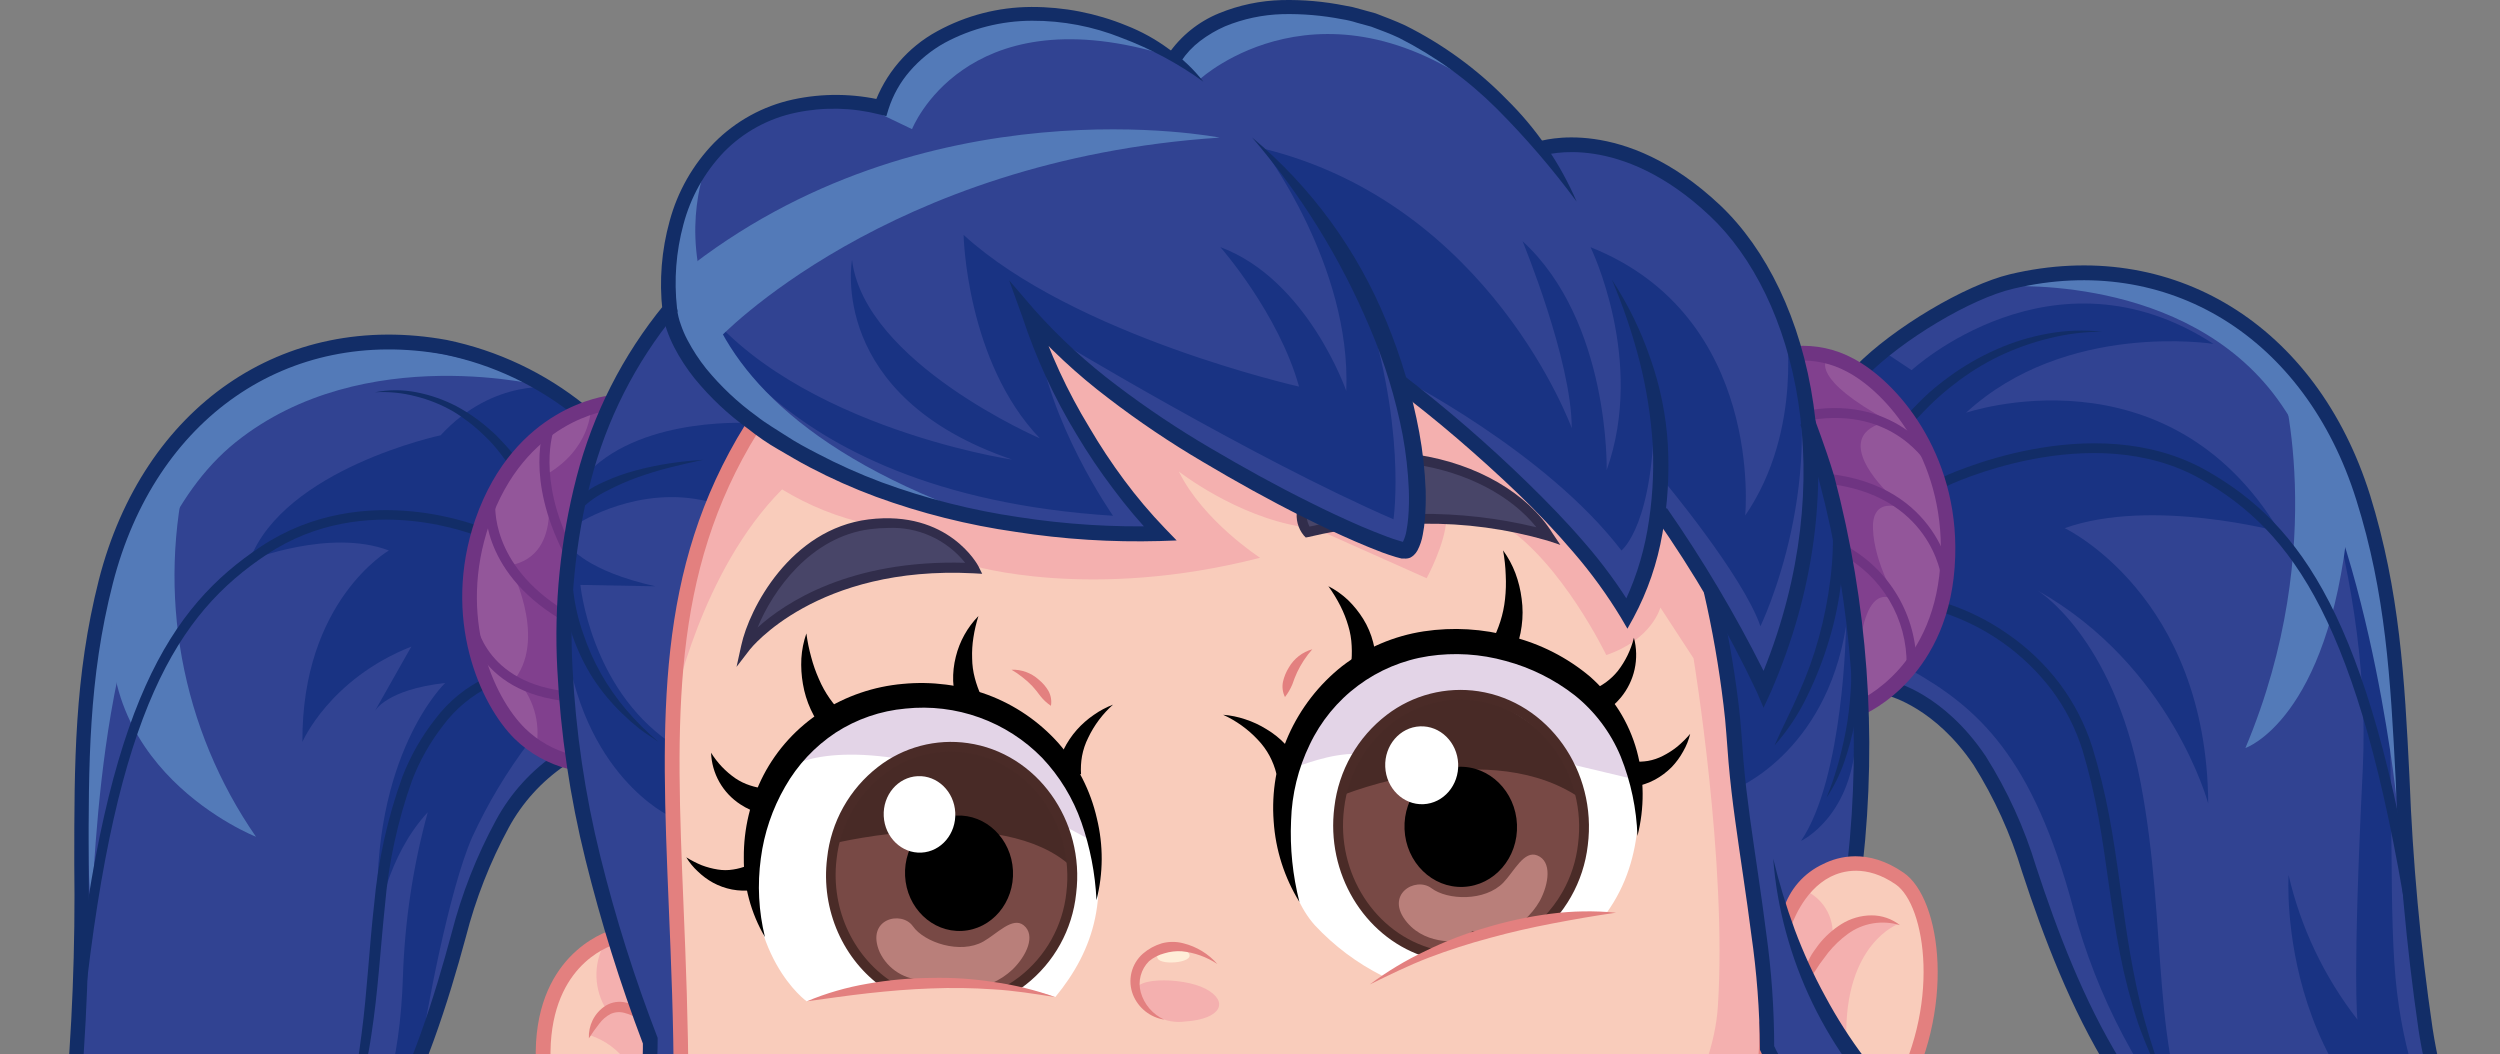 <?xml version="1.0" encoding="UTF-8"?> <svg xmlns="http://www.w3.org/2000/svg" width="370" height="156" viewBox="0 0 370 156" fill="none"><rect x="0" y="0" width="370" height="156" fill="#808080" stroke="none"/> <g clip-path="url(#clip0_133_708)"> <path d="M101.567 61.132C101.305 61.016 94.855 125.937 94.855 125.937V138.589C94.855 138.589 85.217 137.701 81.344 149.028C77.471 160.355 85.566 182.893 104.799 184.378C104.799 184.378 114.423 206.669 161.582 210.586C208.74 214.502 234.976 196.594 246.027 187.13L252.506 181.423L256.743 173.706C256.743 173.706 263.44 179.836 274.403 170.678C285.367 161.52 287.609 143.306 284.799 136.274C284.011 134.241 282.762 132.419 281.15 130.951C279.538 129.483 277.607 128.409 275.51 127.815L262.639 103.85L247.919 45.612C247.919 45.612 203.586 36.599 202.785 36.599C201.984 36.599 101.567 61.132 101.567 61.132Z" fill="#F9CCBB"></path> <path d="M84.94 60.142C79.026 55.775 72.165 52.865 64.914 51.648C57.664 50.431 50.229 50.942 43.213 53.139C18.767 60.565 14.094 95.682 14.094 95.682C14.094 95.682 12.055 113.838 12.055 123.578C12.055 133.318 11.007 161.069 10.978 161.506C10.949 161.942 9.959 174.26 7.396 180.433C5.905 184.018 4.189 187.505 2.257 190.872C2.257 190.872 10.861 196.026 25.319 193.435C39.777 190.843 53.841 178.205 60.903 160.224C67.964 142.243 70.643 129.562 72.448 125.995C74.666 122.396 77.179 118.987 79.961 115.803L82.363 112.629C78.689 110.087 75.629 106.756 73.407 102.879C71.186 99.002 69.858 94.678 69.522 90.222C68.561 75.124 76.845 64.234 84.94 60.142Z" fill="#314392"></path> <path d="M90.371 59.72C90.371 59.72 83.674 77.191 83.528 92.115C83.382 107.038 87.823 127.189 87.823 127.189L96.122 153.92C96.122 153.92 95.583 167.213 92.235 173.27C88.886 179.326 84.955 186.271 84.955 186.271C87.672 186.479 90.385 185.816 92.701 184.378C95.334 182.869 97.778 181.051 99.98 178.962L101.786 176.342C101.786 176.342 100.432 163.777 100.33 155.551C100.228 147.324 99.587 135.488 99.587 135.488V101.811C99.587 101.811 102.761 80.584 106.561 72.43C110.361 64.277 111.322 62.457 111.322 62.457C111.322 62.457 126.304 72.78 142.596 76.157C151.771 78.176 161.161 79.047 170.55 78.749L160.067 64.088L155.19 54.245L153.559 49.091C153.559 49.091 173.346 64.641 183.654 70.334C191.463 74.466 199.487 78.179 207.692 81.457C207.692 81.457 210.138 82.622 209.686 72.722C209.515 67.366 208.818 62.041 207.604 56.822C207.604 56.822 220.97 66.767 228.293 74.891C232.812 79.931 237.064 85.204 241.033 90.688C241.033 90.688 244.207 83.117 244.207 82.302C244.207 81.486 245.372 76.07 245.372 76.07L253.263 87.82L257.092 113.765L260.426 139.04L261.416 154.954C261.416 154.954 265.58 161.913 272.35 164.534C279.121 167.155 282.134 165.145 282.134 165.145C282.134 165.145 275.874 158.637 272.35 154.036C268.827 149.436 264.255 135.488 264.255 135.488L266.847 131.12L270.545 128.688L274.36 127.232L275.452 111.464C275.452 111.464 274.316 76.522 267.502 61.598C267.502 61.598 264.94 40.676 252.331 29.785C239.723 18.895 228.191 21.807 228.191 21.807C228.191 21.807 215.743 3.869 196.554 1.336C177.364 -1.197 173.826 8.485 173.826 8.485C173.826 8.485 164.77 0.492 148.114 2.326C131.458 4.161 130.293 15.721 130.293 15.721C130.293 15.721 117.641 13.508 108.017 20.22C98.393 26.932 98.743 41.739 98.743 41.739L98.932 45.452L98.845 46.179C98.845 46.179 91.944 57.07 90.371 59.72Z" fill="#314392"></path> <path d="M89.09 60.608C89.09 60.608 76.889 62.384 72.579 74.221C68.27 86.058 69.172 99.744 75.185 106.354C81.198 112.964 84.94 112.498 84.94 112.498C83.534 103.612 83.192 94.589 83.921 85.621C84.554 77.095 86.291 68.687 89.09 60.608V60.608Z" fill="#93569A"></path> <path d="M267.633 62.413C267.633 62.413 270.021 71.149 272.627 81.457C274.338 89.043 275.424 96.756 275.874 104.52C281.441 100.695 285.547 95.095 287.521 88.635C291.059 77.57 283.852 64.234 280.14 59.138C277.764 56.022 274.419 53.783 270.632 52.775L265.944 52.309L267.633 62.413Z" fill="#93569A"></path> <path d="M280.3 101.695C284.632 103.938 288.471 107.026 291.589 110.777C294.707 114.528 297.042 118.866 298.456 123.534C303.129 139.346 312.928 161.564 324.532 171.683C331.421 177.735 340.129 181.321 349.283 181.874H357.072L364.512 180.113L369.302 178.191C369.302 178.191 361.338 168.611 358.383 147.703C355.427 126.796 356.65 102.059 352.559 84.238C348.468 66.417 341.232 50.984 326.628 44.68C312.025 38.376 302.474 40.851 296.141 42.205C289.807 43.559 280.373 50.417 280.373 50.417L275.539 54.158C275.539 54.158 286.255 62.996 288.133 76.798C290.011 90.601 280.3 101.695 280.3 101.695Z" fill="#314392"></path> <path d="M111.701 93.745C111.701 93.745 120.116 87.528 126.551 86.058C130.132 85.215 133.773 84.66 137.442 84.398L143.921 83.889C143.921 83.889 141.184 78.167 132.827 77.453C124.469 76.74 118.893 82.316 116.724 84.194C114.554 86.073 110.638 93.614 111.701 93.745Z" fill="#484568"></path> <path d="M198.082 77.861L193.365 78.749L192.404 76.434L192.681 75.59L198.082 77.861Z" fill="#484568"></path> <path d="M211.666 68.529L209.73 67.728V76.536C209.73 76.536 210.647 76.536 212.118 76.536C213.588 76.536 221.028 77.454 221.028 77.454L228.628 79.026C226.706 76.353 224.283 74.078 221.494 72.329C218.368 70.703 215.072 69.429 211.666 68.529V68.529Z" fill="#484568"></path> <path d="M189.667 123.578C189.667 123.578 190.249 132.095 194.588 136.929C197.458 140.01 200.855 142.555 204.62 144.442L211.361 141.006L219.048 138.589L227.303 136.056L238.223 135.095H237.786C239.207 133.115 240.316 130.93 241.077 128.616C242.484 124.34 242.804 119.782 242.008 115.352C240.086 104.272 230.958 97.4 223.94 96.585C216.922 95.769 206.469 94.474 198.708 101.229C190.948 107.985 189.667 117.07 189.667 123.578Z" fill="white"></path> <path d="M145.464 104.287C145.464 104.287 157.592 109.004 161.028 120.71C164.464 132.416 162.004 140.496 156.18 147.572C156.18 147.572 150.094 145.112 137.791 145.767C131.59 145.951 125.424 146.765 119.388 148.198C119.388 148.198 109.954 141.501 111.628 124.03C113.302 106.558 130.963 100.501 145.464 104.287Z" fill="white"></path> <path d="M138.942 110.591C138.942 110.591 130.628 111.668 126.231 118.482C124.389 121.327 123.305 124.596 123.084 127.978C122.862 131.36 123.509 134.742 124.964 137.803C125.962 139.911 127.245 141.87 128.779 143.627L132.914 146.029L141.722 145.447L149.235 146.029C150.012 145.558 150.825 145.149 151.667 144.806C153.574 143.961 160.126 135.735 158.524 126.374C156.923 117.012 150.837 110.795 138.942 110.591Z" fill="#784945"></path> <path d="M214.112 140.089C214.112 140.089 213.603 141.544 208.463 139.477C203.324 137.41 196.088 127.829 198.563 117.74C201.038 107.65 208.754 102.176 218.014 102.904C227.274 103.631 232.122 111.858 233.52 115.876C234.367 119.08 234.59 122.416 234.175 125.704L232.923 130.508L231.788 133.056L230.186 135.4L229.312 135.881L214.112 140.089Z" fill="#784945"></path> <path d="M107.842 188.877C107.842 188.877 132.186 205.563 181.019 202.811C224.319 200.365 252.826 170.256 254.238 149.028C255.651 127.8 250.642 97.429 250.642 97.429L245.736 89.916C245.736 89.916 244.513 94.648 237.728 96.948C237.728 96.948 231.191 83.365 222.557 77.759L228.017 78.21L224.61 73.682L218.073 70.363L210.05 68.048L207.604 57.259L221.174 68.048L234.598 82.462L240.844 89.916L245.925 76.099L253.205 87.863C253.205 87.863 255.039 99.351 256.655 111.159C258.271 122.966 260.79 143.364 261.183 151.387C261.576 159.409 255.942 171.086 247.439 180.418C238.936 189.751 222.528 203.422 192.491 208.605C162.455 213.789 145.901 211.401 128.022 203.146C110.143 194.89 107.842 188.877 107.842 188.877Z" fill="#F4B0AF"></path> <path d="M266.701 131.6C268.158 132.135 269.393 133.143 270.209 134.463C271.024 135.783 271.373 137.338 271.2 138.88L274.767 136.536L275.932 136.201L279.033 136.012L280.941 136.754C280.941 136.754 272.962 139.593 273.253 153.687C273.253 153.687 267.007 144.223 266.949 144.049C266.891 143.874 263.935 135.488 263.935 135.488L266.701 131.6Z" fill="#F4B0AF"></path> <path d="M89.468 139.608C88.627 141.141 88.215 142.873 88.277 144.621C88.338 146.369 88.871 148.067 89.818 149.538L87.284 153.207C89.565 153.946 91.541 155.413 92.908 157.383C94.275 159.353 94.96 161.716 94.855 164.112C94.855 164.112 97.432 154.968 96.53 153.673C95.627 152.377 91.55 140.438 91.55 140.438C91.55 140.438 89.992 138.443 89.468 139.608Z" fill="#F4B0AF"></path> <path d="M99.733 104.287C99.733 104.287 103.722 84.515 115.748 72.43C119.728 74.861 124.089 76.604 128.648 77.585L132.827 77.454L135.666 77.934L138.577 79.026L142.538 81.938L143.906 83.7C143.906 83.7 161.378 89.014 186.493 82.549C186.493 82.549 178.063 77.104 174.467 69.781C174.467 69.781 182.838 76.362 192.637 77.963L192.186 74.789L173.928 64.437L153.88 48.422C153.88 48.422 154.782 53.692 160.781 64.234C166.779 74.775 171.453 78.793 171.453 78.793C171.453 78.793 153.778 79.084 138.505 74.964C128.927 72.284 119.822 68.139 111.511 62.676C111.511 62.676 99.907 83.714 99.733 104.287Z" fill="#F4B0AF"></path> <path d="M195.84 78.749L211.142 85.578C211.142 85.578 213.923 80.467 214.054 76.842L209.788 76.303L207.662 81.326L198.141 78.181L195.84 78.749Z" fill="#F4B0AF"></path> <path d="M168.381 147.397C168.992 148.696 170.004 149.764 171.267 150.445C172.53 151.126 173.978 151.385 175.399 151.183C180.829 150.819 181.907 148.183 178.441 146.349C174.976 144.514 166.459 144.544 168.381 147.397Z" fill="#F4B0AF"></path> <path d="M172.574 140.627C172.574 140.627 170.856 140.627 171.322 141.821C171.788 143.015 177.553 142.418 175.69 140.831C173.826 139.244 172.574 140.627 172.574 140.627Z" fill="#FFEED8"></path> <path d="M101.96 42.481C101.96 42.481 111.861 72.984 164.726 76.332C164.726 76.332 154.913 62.312 153.516 49.092L155.918 49.994C155.918 49.994 185.343 67.8 206.236 76.856C206.236 76.856 208.376 62.719 201.285 42.481L206.862 55.716C206.862 55.716 228.701 66.738 239.97 81.472C239.97 81.472 244.935 77.672 244.833 59.633L245.983 70.843C245.983 70.843 257.966 85.141 260.543 92.683C260.543 92.683 271.389 70.377 264.241 47.737C264.241 47.737 267.022 63.564 258.286 76.303C258.286 76.303 261.198 46.849 235.398 36.585C235.398 36.585 243.595 53.299 237.786 69.577C237.786 69.577 238.31 47.606 225.338 35.697C225.338 35.697 232.617 53.314 232.617 63.36C232.617 63.36 220.606 30.237 186.915 21.982C186.915 21.982 200.019 39.278 199.247 57.856C199.247 57.856 193.554 41.404 180.611 36.57C180.611 36.57 189.216 46.34 192.258 57.216C192.258 57.216 158.99 49.718 142.61 34.765C142.61 34.765 142.989 53.474 153.894 64.874C153.894 64.874 127.949 53.678 126.1 38.463C126.1 38.463 122.344 58.642 149.759 68.004C149.701 68.048 114.802 62.719 101.96 42.481Z" fill="#193383"></path> <path d="M82.334 57.361C82.334 57.361 73.118 55.818 65.212 64.423C65.212 64.423 42.048 69.359 36.938 82.928C36.938 82.928 48.818 78.153 57.554 81.472C57.554 81.472 44.639 88.883 44.756 109.805C44.756 109.805 48.76 100.487 60.873 95.697L55.472 105.248C55.472 105.248 57.117 102.059 65.882 101.084C65.882 101.084 54.773 111.668 55.923 136.23C55.923 136.23 57.204 126.781 63.305 120.215C61.139 128.129 59.907 136.27 59.636 144.471C59.228 157.793 56.273 166.136 52.531 172.891C48.789 179.647 61.267 163.02 62.111 156.701C62.955 150.382 66.479 131.6 69.9 123.869C72.194 118.895 75.02 114.184 78.33 109.819C78.33 109.819 70.424 103.573 69.493 93.804C68.561 84.034 72.405 72.984 72.405 72.984L77.85 66.243L84.081 60.608L82.334 57.361Z" fill="#193383"></path> <path d="M279.193 52.309L282.921 54.784C282.921 54.784 303.828 35.464 327.589 50.897C327.589 50.897 305.75 47.432 290.972 61.089C290.972 61.089 320.717 50.897 337.388 78.706C337.388 78.706 318.46 73.581 305.575 78.167C305.575 78.167 326.599 88.082 326.818 118.933C326.818 118.933 321.372 98.55 301.542 87.383C301.542 87.383 312.651 94.095 316.801 115.774C320.95 137.453 318.111 156.424 325.74 170.154C316.798 159.793 310.326 147.536 306.813 134.308C300.829 112.076 292.879 104.752 282.513 98.987C286.033 93.787 288.048 87.716 288.337 81.443C288.788 71.106 282.688 62.384 282.688 62.384L276.311 54.144L279.193 52.309Z" fill="#193383"></path> <path d="M337.461 52.266C337.461 52.266 351.248 82.433 349.691 113.809C348.133 145.184 348.904 150.906 348.904 150.906C343.994 144.602 340.516 137.303 338.713 129.518C338.713 129.518 336.383 164.592 368.181 176.895C368.181 176.895 357.494 169.441 354.757 146.83C352.02 124.219 359.096 75.619 337.461 52.266Z" fill="#193383"></path> <path d="M270.327 53.299C270.327 53.299 267.837 56.007 279.688 62.413C279.688 62.413 274.651 62.836 275.466 66.854C276.281 70.873 282.134 75.43 282.134 75.43C282.134 75.43 277.039 72.94 277.199 78.211C277.359 83.481 280.941 89.218 280.941 89.218C280.941 89.218 275.917 84.195 274.986 98.186L270.108 70.072L266.614 60.142L265.944 52.309L270.327 53.299Z" fill="#81408E"></path> <path d="M123.494 124.801C123.494 124.801 148.449 118.73 158.641 128.339C158.641 128.339 159.98 115.993 144.926 111.305C129.871 106.616 123.494 124.801 123.494 124.801Z" fill="#482A26"></path> <path d="M198.563 117.74C198.563 117.74 220.824 108.582 234.379 118.482C234.379 118.482 231.467 104.418 217.607 102.903C203.746 101.389 198.563 117.74 198.563 117.74Z" fill="#482A26"></path> <path d="M151.506 136.944C149.861 135.619 147.561 138.196 145.537 139.346C142.13 141.268 136.801 139.491 135.112 137.089C133.423 134.687 128.066 135.983 130.191 140.918C130.783 142.174 131.727 143.23 132.909 143.959C134.09 144.688 135.457 145.058 136.845 145.024L139.029 144.849L144.853 145.228L146.673 145.519H146.76C147.903 145.022 148.952 144.333 149.861 143.481C151.929 141.457 153.341 138.429 151.506 136.944Z" fill="#B97F7A"></path> <path d="M227.522 126.606C225.556 125.805 224.115 128.936 222.498 130.625C219.776 133.435 214.229 133.245 211.855 131.455C209.482 129.664 204.794 132.43 208.259 136.536C211.317 140.147 216.456 139.229 216.456 139.229L217.912 137.773L219.135 138.065L223.678 136.463L225.512 136.23C226.466 135.4 227.273 134.416 227.9 133.318C229.24 130.799 229.72 127.494 227.522 126.606Z" fill="#B97F7A"></path> <path d="M87.43 60.608C87.43 60.608 87.43 66.577 80.602 70.377C80.602 70.377 84.008 82.127 75.404 83.699C75.404 83.699 80.951 93.993 76.292 100.385C77.577 101.717 78.526 103.337 79.06 105.109C79.595 106.881 79.699 108.756 79.364 110.576L84.052 112.484L83.703 101.52L84.94 79.681L87.43 67.393L90.691 59.283L87.43 60.608Z" fill="#81408E"></path> <path d="M80.98 57.259C80.98 57.259 53.914 50.198 34.885 65.442C15.855 80.686 14.414 120.215 13.468 135.328C12.603 121.461 12.915 107.545 14.399 93.731C16.875 73.493 26.426 59.589 42.66 53.299C58.893 47.01 80.98 57.259 80.98 57.259Z" fill="#537AB8"></path> <path d="M27.823 68.893C25.503 78.241 25.2 87.976 26.935 97.45C28.67 106.924 32.402 115.921 37.884 123.84C37.884 123.84 11.924 113.649 17.151 87.442L27.823 68.893Z" fill="#537AB8"></path> <path d="M295.34 42.452C295.34 42.452 321.401 40.065 335.742 57.361C350.084 74.658 354.67 118.06 354.67 118.06C354.67 118.06 356.665 73.362 340.11 55.454C323.556 37.546 302.692 39.337 295.34 42.452Z" fill="#537AB8"></path> <path d="M337.388 55.381C337.388 55.381 345.075 80.351 332.321 110.707C332.321 110.707 344.58 106.572 347.521 77.453L337.388 55.381Z" fill="#537AB8"></path> <path d="M104.872 23.54C104.872 23.54 89.206 57.143 146.192 76.857C146.192 76.857 110.303 68.761 101.96 52.906C93.618 37.051 104.872 23.54 104.872 23.54Z" fill="#537AB8"></path> <path d="M106.255 50.227C106.255 50.227 131.196 23.627 180.509 20.366C180.509 20.366 136.714 11.703 100.854 40.472L106.255 50.227Z" fill="#537AB8"></path> <path d="M129.449 16.464L134.981 19.113C134.981 19.113 142.669 -0.484 171.73 7.888C170.608 6.17 164.202 3.884 164.202 3.884C157.119 2.023 149.69 1.908 142.552 3.549C139.538 4.248 136.804 5.841 134.71 8.119C132.617 10.398 131.26 13.255 130.817 16.318L129.449 16.464Z" fill="#537AB8"></path> <path d="M173.826 8.601L177.655 11.659C177.655 11.659 196 -5.128 221.334 14.745C221.334 14.745 210.298 2.21 192.623 1.045C178.063 0.929 173.797 7.888 173.797 7.888" fill="#537AB8"></path> <path d="M111.526 62.632C111.526 62.632 95.51 61.438 87.153 69.81L85.697 77.395C85.697 77.395 94.564 71.688 104.785 74.221L111.526 62.632Z" fill="#193383"></path> <path d="M84.402 80.948C84.402 80.948 86.804 84.5 97.01 86.772L85.901 86.568C85.901 86.568 87.357 101.724 99.121 109.863V120.783C99.121 120.783 86.018 114.799 83.557 93.818L84.402 80.948Z" fill="#193383"></path> <path d="M254.559 93.746L256.641 116.837C256.641 116.837 270.166 111.639 273.209 92.712C273.209 92.712 272.918 115.046 266.556 124.452C266.556 124.452 274.316 120.87 274.709 108.582C275.102 96.293 272.379 79.681 272.379 79.681L268.303 65.122L265.886 87.412L261.154 101.258L253.161 88.635L254.559 93.746Z" fill="#193383"></path> <path d="M115.122 114.624C115.122 114.624 119.344 109.892 133.904 112.44C133.904 112.44 140.645 109.674 145.464 111.304C150.283 112.935 155.874 119.429 155.874 119.429L157.709 122.34L162.601 125.005C162.601 125.005 157.418 110.445 152.031 107.082C146.644 103.719 125.387 99.977 115.122 114.624Z" fill="#E3D4E7"></path> <path d="M192.2 113.299C192.2 113.503 196.772 111.435 200.936 111.581C200.936 111.581 209.133 100.283 217.956 102.845C223.178 104.378 227.833 107.416 231.336 111.581L233.331 113.299L242.067 115.381C242.067 115.381 241.12 104.185 228.643 98.667C216.165 93.149 197.485 95.464 192.2 113.299Z" fill="#E3D4E7"></path> <path d="M180.174 142.68C178.597 141.63 176.788 140.98 174.904 140.788C174.033 140.734 173.16 140.838 172.327 141.093C171.494 141.311 170.719 141.709 170.055 142.258C169.462 142.848 169.036 143.584 168.821 144.393C168.606 145.201 168.61 146.052 168.832 146.859C169.081 147.747 169.521 148.57 170.123 149.269C170.724 149.968 171.471 150.527 172.312 150.906C171.287 150.746 170.322 150.323 169.51 149.677C168.698 149.031 168.068 148.185 167.682 147.223C167.273 146.184 167.193 145.044 167.453 143.958C167.714 142.872 168.302 141.892 169.138 141.152C169.958 140.441 170.921 139.914 171.963 139.608C173.003 139.332 174.097 139.332 175.137 139.608C177.09 140.093 178.849 141.165 180.174 142.68V142.68Z" fill="#E3807F"></path> <path d="M109.007 98.696L109.706 95.522C110.885 90.062 116.986 78.313 128.561 76.871C140.412 75.415 144.765 83.714 144.809 83.802L145.362 84.923L144.11 84.85C120.815 83.656 111.089 96.002 110.987 96.119L109.007 98.696ZM131.429 78.138C130.552 78.141 129.677 78.2 128.808 78.313C119.941 79.434 114.35 87.427 112.123 92.872C116.127 89.261 125.707 82.812 142.843 83.292C141.482 81.594 139.738 80.242 137.754 79.346C135.771 78.45 133.603 78.036 131.429 78.138Z" fill="#312D4B"></path> <path d="M193.249 79.55L192.957 79.244C192.534 78.728 192.226 78.127 192.055 77.481C191.885 76.835 191.855 76.161 191.967 75.502L193.423 75.677C193.307 76.452 193.445 77.244 193.816 77.934C195.083 77.643 196.379 77.381 197.645 77.162L197.893 78.618C196.437 78.851 195.068 79.142 193.656 79.477L193.249 79.55Z" fill="#312D4B"></path> <path d="M230.929 80.642L228.992 80.002C222.999 78.268 216.783 77.429 210.545 77.512H210.05V76.056C215.89 75.996 221.714 76.662 227.39 78.036C223.62 73.333 217.126 69.926 209.584 68.762L209.803 67.306C218.626 68.66 226.095 72.998 229.793 78.953L230.929 80.642Z" fill="#312D4B"></path> <path d="M199.985 111.825C198.65 114.171 197.8 116.762 197.485 119.443C196.224 129.27 201.869 138.471 210.45 141.46L212.248 140.483C203.577 138.253 197.692 129.233 198.927 119.632C199.216 117.143 200.003 114.738 201.241 112.559C202.479 110.381 204.143 108.473 206.134 106.951C209.002 104.759 212.511 103.567 216.121 103.559C216.95 103.564 217.777 103.627 218.597 103.748C228.162 105.204 234.86 114.74 233.549 124.932C233.266 127.421 232.483 129.827 231.247 132.006C230.437 133.434 229.444 134.744 228.296 135.906L230.16 136.034C231.046 135.019 231.83 133.916 232.499 132.739C233.833 130.393 234.68 127.802 234.991 125.121C236.403 114.114 229.152 103.879 218.815 102.307C216.438 101.948 214.013 102.071 211.684 102.669C209.355 103.267 207.171 104.327 205.26 105.786C203.115 107.425 201.321 109.479 199.985 111.825Z" fill="#4A2B27"></path> <path d="M216.568 131.261C221.163 131.067 224.72 126.93 224.513 122.021C224.305 117.112 220.412 113.291 215.816 113.485C211.221 113.679 207.664 117.816 207.871 122.724C208.079 127.633 211.972 131.455 216.568 131.261Z" fill="black"></path> <path d="M210.657 119.021C213.637 118.894 215.944 116.213 215.809 113.031C215.674 109.85 213.148 107.373 210.168 107.5C207.187 107.626 204.88 110.308 205.015 113.489C205.15 116.671 207.676 119.147 210.657 119.021Z" fill="white"></path> <path d="M192.317 133.493C190.091 129.884 188.782 125.786 188.502 121.555C188.174 117.213 188.919 112.858 190.671 108.873C192.46 104.84 195.203 101.302 198.665 98.565C202.185 95.875 206.326 94.112 210.705 93.44C215.041 92.783 219.466 93.046 223.692 94.212C227.977 95.278 231.961 97.31 235.34 100.152C236.997 101.62 238.442 103.311 239.635 105.175C240.794 107.027 241.677 109.038 242.256 111.144C243.368 115.26 243.398 119.593 242.343 123.724C242.208 119.693 241.37 115.717 239.868 111.974C238.395 108.418 236.046 105.293 233.04 102.889C230.014 100.538 226.549 98.816 222.848 97.823C219.131 96.781 215.236 96.537 211.419 97.109C207.639 97.688 204.058 99.185 200.992 101.469C197.925 103.754 195.467 106.756 193.831 110.213C192.131 113.723 191.194 117.554 191.079 121.453C190.898 125.505 191.315 129.562 192.317 133.493Z" fill="black"></path> <path d="M181.019 105.786C182.134 105.873 183.234 106.098 184.294 106.456C185.393 106.814 186.444 107.303 187.425 107.912C188.454 108.523 189.395 109.273 190.22 110.14C191.086 111.041 191.813 112.066 192.375 113.183L188.91 114.508C188.683 113.596 188.345 112.716 187.905 111.887C187.439 111.016 186.856 110.212 186.173 109.499C184.716 107.934 182.964 106.673 181.019 105.786Z" fill="black"></path> <path d="M196.597 86.757C197.661 87.298 198.642 87.99 199.509 88.81C200.373 89.651 201.131 90.595 201.766 91.62C202.42 92.681 202.911 93.834 203.222 95.041C203.559 96.273 203.702 97.551 203.644 98.827L199.946 98.507C200.067 97.541 200.102 96.566 200.048 95.595C200.005 94.582 199.834 93.579 199.538 92.61C199.246 91.606 198.861 90.631 198.388 89.698C197.869 88.672 197.27 87.689 196.597 86.757V86.757Z" fill="black"></path> <path d="M222.455 81.457C223.208 82.493 223.82 83.624 224.275 84.821C224.733 86.051 225.046 87.332 225.207 88.635C225.389 89.969 225.389 91.32 225.207 92.654C225.032 94.023 224.664 95.362 224.115 96.628L220.781 95.012C221.288 94.041 221.712 93.028 222.047 91.984C222.393 90.904 222.627 89.792 222.746 88.664C222.876 87.49 222.91 86.306 222.848 85.126C222.808 83.895 222.677 82.669 222.455 81.457V81.457Z" fill="black"></path> <path d="M241.819 94.386C242.226 95.912 242.261 97.514 241.922 99.057C241.582 100.6 240.878 102.038 239.868 103.253C239.157 104.112 238.311 104.85 237.364 105.437L235.602 102.176C236.322 101.848 237.01 101.453 237.655 100.996C238.324 100.51 238.926 99.937 239.446 99.293C240.57 97.841 241.379 96.169 241.819 94.386V94.386Z" fill="black"></path> <path d="M250.147 108.611C249.93 109.52 249.582 110.393 249.113 111.202C248.647 112.056 248.069 112.845 247.395 113.546C246.673 114.273 245.849 114.89 244.949 115.381C244.003 115.889 242.98 116.238 241.921 116.415L241.717 112.702C242.446 112.759 243.179 112.73 243.901 112.615C244.678 112.477 245.429 112.222 246.129 111.858C246.882 111.474 247.594 111.016 248.254 110.489C248.935 109.915 249.568 109.287 250.147 108.611V108.611Z" fill="black"></path> <path d="M194.224 96.09C193.761 96.61 193.338 97.165 192.957 97.749C192.593 98.304 192.267 98.883 191.982 99.482C191.712 100.07 191.473 100.673 191.268 101.287C190.988 101.959 190.621 102.59 190.176 103.165C189.824 102.458 189.721 101.653 189.885 100.88C190.055 100.143 190.345 99.439 190.744 98.797C191.504 97.474 192.754 96.501 194.224 96.09Z" fill="#E3807F"></path> <path d="M239.169 135.08C235.981 135.531 232.85 136.085 229.735 136.682C226.619 137.278 223.532 137.977 220.475 138.822C217.418 139.639 214.406 140.611 211.448 141.734C208.536 142.855 205.624 144.282 202.712 145.708C205.288 143.777 208.054 142.114 210.967 140.744C213.871 139.315 216.897 138.15 220.009 137.264C223.101 136.327 226.267 135.65 229.473 135.24C232.688 134.82 235.941 134.766 239.169 135.08V135.08Z" fill="#E3807F"></path> <path d="M124.807 119.469C123.513 121.783 122.7 124.335 122.416 126.971C121.442 134.759 124.889 142.132 130.7 146.194L132.419 145.571C126.516 141.964 122.896 134.777 123.814 127.145C124.077 124.701 124.829 122.335 126.028 120.188C127.226 118.042 128.845 116.159 130.788 114.653C133.617 112.456 137.093 111.258 140.674 111.246C141.449 111.247 142.223 111.305 142.989 111.421C152.38 112.775 159.034 122.049 157.825 132.096C157.563 134.54 156.81 136.906 155.612 139.052C154.413 141.199 152.794 143.082 150.851 144.588C150.262 145.045 149.644 145.461 149 145.831L151 146.333C151.276 146.143 151.547 145.944 151.812 145.738C153.895 144.108 155.629 142.076 156.909 139.762C158.19 137.448 158.992 134.901 159.267 132.27C160.621 121.453 153.443 111.436 143.251 109.98C140.91 109.642 138.525 109.78 136.238 110.385C133.952 110.991 131.811 112.051 129.944 113.503C127.847 115.126 126.1 117.155 124.807 119.469Z" fill="#4A2B27"></path> <path d="M142.364 137.776C146.773 137.555 150.155 133.555 149.919 128.84C149.683 124.126 145.917 120.484 141.508 120.705C137.099 120.926 133.716 124.927 133.953 129.641C134.189 134.355 137.955 137.998 142.364 137.776Z" fill="black"></path> <path d="M136.369 126.186C139.293 126.04 141.535 123.388 141.379 120.264C141.222 117.14 138.725 114.727 135.802 114.873C132.879 115.02 130.636 117.671 130.793 120.795C130.949 123.919 133.446 126.333 136.369 126.186Z" fill="white"></path> <path d="M162.28 133.216C162.092 129.296 161.342 125.422 160.053 121.714C158.81 118.15 156.825 114.89 154.229 112.149C151.628 109.489 148.459 107.453 144.959 106.192C141.46 104.931 137.72 104.479 134.02 104.869C130.331 105.198 126.777 106.422 123.669 108.436C120.585 110.477 118.027 113.215 116.2 116.429C114.31 119.695 113.088 123.302 112.603 127.043C112.072 130.93 112.28 134.881 113.215 138.691C111.116 135.124 110.034 131.05 110.085 126.912C110.056 122.674 111.055 118.493 112.996 114.726C114.992 110.905 117.947 107.669 121.572 105.335C125.197 103.004 129.334 101.59 133.627 101.215C137.879 100.808 142.168 101.36 146.178 102.831C150.196 104.328 153.789 106.782 156.646 109.979C159.442 113.166 161.398 116.999 162.339 121.132C163.31 125.104 163.29 129.254 162.28 133.216Z" fill="black"></path> <path d="M164.726 104.287C163.191 105.657 161.943 107.32 161.057 109.179C160.625 110.038 160.316 110.955 160.14 111.901C159.984 112.79 159.935 113.694 159.995 114.595L156.282 114.376C156.483 113.175 156.866 112.012 157.418 110.926C157.937 109.874 158.593 108.895 159.369 108.014C160.116 107.177 160.961 106.434 161.887 105.801C162.768 105.181 163.722 104.673 164.726 104.287V104.287Z" fill="black"></path> <path d="M144.809 91.169C144.481 92.206 144.232 93.267 144.066 94.343C143.903 95.363 143.84 96.397 143.877 97.429C143.886 98.412 144.018 99.391 144.27 100.341C144.509 101.25 144.826 102.136 145.217 102.991L141.781 104.447C141.356 103.273 141.116 102.04 141.067 100.792C141.028 99.581 141.161 98.371 141.46 97.196C142.018 94.924 143.175 92.843 144.809 91.169V91.169Z" fill="black"></path> <path d="M119.344 93.746C119.498 94.931 119.736 96.103 120.058 97.254C120.348 98.361 120.728 99.442 121.193 100.487C121.629 101.511 122.171 102.487 122.81 103.399C123.422 104.258 124.104 105.067 124.848 105.815L122.14 108.349C121.264 107.337 120.538 106.204 119.985 104.986C119.44 103.794 119.053 102.536 118.835 101.244C118.613 99.99 118.535 98.715 118.602 97.444C118.679 96.183 118.929 94.939 119.344 93.746V93.746Z" fill="black"></path> <path d="M105.222 111.377C106.155 112.893 107.395 114.197 108.862 115.206C109.523 115.649 110.244 115.997 111.002 116.24C111.726 116.477 112.473 116.643 113.229 116.735L112.516 120.375C111.481 120.097 110.498 119.655 109.604 119.065C108.31 118.231 107.236 117.096 106.475 115.758C105.715 114.419 105.29 112.916 105.236 111.377H105.222Z" fill="black"></path> <path d="M101.567 126.883C102.3 127.339 103.07 127.733 103.868 128.062C104.631 128.35 105.421 128.56 106.226 128.688C106.978 128.812 107.746 128.812 108.498 128.688C109.196 128.584 109.88 128.398 110.536 128.135L111.439 131.731C110.402 131.87 109.35 131.841 108.323 131.644C107.346 131.453 106.403 131.114 105.527 130.639C104.698 130.181 103.934 129.613 103.256 128.951C102.597 128.346 102.028 127.65 101.567 126.883Z" fill="black"></path> <path d="M149.701 99.118C151.179 99.064 152.619 99.587 153.719 100.574C154.302 101.046 154.795 101.618 155.175 102.263C155.539 102.935 155.667 103.708 155.539 104.461C154.942 104.062 154.411 103.57 153.967 103.005C153.588 102.496 153.21 102.001 152.788 101.549C152.339 101.074 151.852 100.635 151.332 100.239C150.817 99.825 150.272 99.451 149.701 99.118V99.118Z" fill="#E3807F"></path> <path d="M119.388 148.198C122.279 146.991 125.298 146.117 128.386 145.592C131.472 145.044 134.599 144.757 137.733 144.733C140.871 144.653 144.009 144.857 147.109 145.344C150.201 145.778 153.24 146.524 156.18 147.572C153.108 147.091 150.065 146.596 146.978 146.422C143.916 146.211 140.844 146.167 137.777 146.291C134.705 146.393 131.647 146.655 128.59 146.989C125.532 147.324 122.475 147.776 119.388 148.198Z" fill="#E3807F"></path> <path d="M12.448 148.97L10.992 148.824C15.768 104.359 25.101 89.844 38.656 80.86C54.059 70.669 71.531 78.123 71.706 78.196L71.123 79.521C70.948 79.448 54.191 72.241 39.471 82.069C26.28 90.834 17.18 105.073 12.448 148.97Z" fill="#122D67"></path> <path d="M72.594 101.549C69.823 102.903 67.417 104.9 65.576 107.373C63.65 109.85 62.1 112.597 60.975 115.527C58.849 121.497 57.503 127.717 56.971 134.032C56.302 140.38 55.952 146.786 54.962 153.163C54.037 159.552 52.157 165.765 49.386 171.595C51.367 165.532 52.752 159.291 53.521 152.959C54.351 146.655 54.642 140.263 55.37 133.857C55.951 127.394 57.36 121.033 59.563 114.93C60.752 111.872 62.385 109.007 64.411 106.427C66.425 103.74 69.077 101.598 72.128 100.195L72.594 101.549Z" fill="#122D67"></path> <path d="M55.472 58.06C57.514 57.653 59.617 57.653 61.66 58.06C63.719 58.463 65.709 59.16 67.571 60.128C69.426 61.127 71.152 62.349 72.71 63.767C73.526 64.437 74.166 65.223 74.923 66.01C75.68 66.796 76.234 67.655 76.889 68.485L75.695 69.315C75.098 68.514 74.516 67.684 73.889 66.898C73.263 66.112 72.608 65.34 71.866 64.656C70.441 63.231 68.853 61.98 67.134 60.928C65.383 59.909 63.495 59.145 61.529 58.657C59.554 58.138 57.51 57.936 55.472 58.06Z" fill="#122D67"></path> <path d="M16.409 195.429C11.201 195.519 6.034 194.496 1.252 192.43L0 191.818L0.903 190.741C0.903 190.668 7.789 182.486 9.537 164.883C10.676 152.571 11.162 140.207 10.992 127.844C10.992 112.993 10.992 100.181 14.632 85.811C21.199 60.171 41.902 45.903 66.129 50.314C73.638 51.865 80.668 55.189 86.629 60.011L85.29 61.729C79.608 57.121 72.902 53.945 65.736 52.469C42.616 48.276 22.96 61.875 16.7 86.349C13.089 100.428 13.104 113.139 13.118 127.844C13.293 140.275 12.807 152.707 11.662 165.087C10.206 179.792 5.416 188.077 3.407 190.974C13.72 194.505 25.011 193.809 34.812 189.037C53.361 180.462 61.703 157.283 66.843 138.079C68.337 132.275 70.537 126.677 73.395 121.409C75.567 117.382 78.691 113.948 82.494 111.406L83.601 113.299C80.147 115.656 77.303 118.8 75.302 122.471C72.53 127.582 70.398 133.015 68.954 138.647C63.625 158.346 55.035 182.107 35.671 191.061C29.645 193.903 23.071 195.394 16.409 195.429V195.429Z" fill="#122D67"></path> <path d="M84.154 113.823C81.149 113.058 78.397 111.517 76.175 109.353C71.079 104.33 65.314 91.532 70.352 76.857C76.175 60.142 89.686 58.584 90.269 58.526L90.487 60.696C89.963 60.696 77.689 62.224 72.419 77.57C67.702 91.285 73.001 103.166 77.704 107.796C79.625 109.664 81.998 111.003 84.591 111.683L84.154 113.823Z" fill="#6F3482"></path> <path d="M83.382 81.792C77.748 70.683 80.471 63.432 80.587 63.141L81.956 63.666C81.956 63.666 79.364 70.654 84.678 81.137L83.382 81.792Z" fill="#6F3482"></path> <path d="M82.771 91.547C70.832 84.268 71.808 74.556 71.851 74.149L73.307 74.309C73.307 74.673 72.434 83.467 83.499 90.324L82.771 91.547Z" fill="#6F3482"></path> <path d="M83.047 103.69C69.624 101.87 68.779 91.081 68.765 90.965L70.221 90.877C70.221 91.27 71.021 100.589 83.237 102.248L83.047 103.69Z" fill="#6F3482"></path> <path d="M356.301 136.347C349.196 92.333 339.382 78.691 325.828 70.96C309.535 61.642 288.162 71.906 287.973 72.008L287.332 70.698C287.551 70.596 309.608 59.997 326.643 69.693C340.562 77.643 350.637 91.533 357.829 136.114L356.301 136.347Z" fill="#122D67"></path> <path d="M287.813 89.218C291.18 90.284 294.363 91.865 297.247 93.906C300.145 95.915 302.706 98.372 304.833 101.185C306.952 104.014 308.581 107.179 309.652 110.547C310.668 113.867 311.499 117.24 312.142 120.652C313.437 127.465 314.093 134.323 315.243 141.035C315.84 144.398 316.495 147.747 317.412 151.052C318.329 154.357 319.421 157.589 320.615 160.821C318.956 157.787 317.549 154.622 316.407 151.358C315.331 148.06 314.456 144.7 313.787 141.297C312.447 134.498 311.792 127.64 310.569 120.914C309.962 117.562 309.17 114.247 308.196 110.984C307.187 107.777 305.641 104.764 303.624 102.074C299.52 96.695 293.872 92.697 287.434 90.615L287.813 89.218Z" fill="#122D67"></path> <path d="M311.108 49.091C308.456 49.099 305.816 49.431 303.246 50.081C300.691 50.706 298.207 51.594 295.835 52.731C293.478 53.869 291.251 55.26 289.196 56.881C288.158 57.673 287.162 58.519 286.211 59.414C285.25 60.302 284.377 61.278 283.459 62.209L282.367 61.234C283.328 60.288 284.231 59.269 285.279 58.322C286.286 57.417 287.341 56.566 288.439 55.774C290.619 54.175 292.968 52.818 295.442 51.727C297.902 50.626 300.489 49.834 303.144 49.368C305.771 48.888 308.454 48.795 311.108 49.091V49.091Z" fill="#122D67"></path> <path d="M352.53 182.995C346.607 182.962 340.746 181.795 335.262 179.559C315.447 171.639 305.619 148.373 299.256 128.994C297.583 123.43 295.169 118.117 292.079 113.197C286.371 104.738 279.703 103.078 279.63 103.005L280.125 100.865C280.431 100.938 287.667 102.685 293.884 111.916C297.088 117.003 299.595 122.498 301.338 128.252C307.541 147.179 317.106 169.892 336.077 177.477C346.114 181.738 357.431 181.837 367.54 177.754C365.386 174.973 360.159 166.936 357.931 152.333C356.151 140.031 355.024 127.643 354.553 115.221C353.796 100.53 353.097 87.834 348.73 73.974C341.188 49.878 320.804 37.313 298.019 42.715C291.714 44.17 281.523 50.285 276.179 55.716L274.622 54.187C280.169 48.524 290.855 42.176 297.48 40.589C321.445 34.911 342.877 48.058 350.782 73.319C355.15 87.456 355.878 100.268 356.606 115.104C357.078 127.503 358.216 139.867 360.013 152.144C362.692 169.615 369.914 177.434 369.986 177.521L370.962 178.526L369.739 179.225C364.381 181.822 358.483 183.114 352.53 182.995V182.995Z" fill="#122D67"></path> <path d="M275.772 105.772L274.913 103.762C275.393 103.559 286.691 98.55 287.23 82.345C287.711 67.786 279.164 58.031 273.311 54.988C271.079 53.792 268.559 53.237 266.032 53.386L265.755 51.217C268.71 51.01 271.664 51.646 274.272 53.052C280.62 56.357 289.88 66.898 289.37 82.418C288.832 100.064 276.296 105.553 275.772 105.772Z" fill="#6F3482"></path> <path d="M283.634 98.536L282.178 98.434C282.225 95.059 281.337 91.737 279.613 88.836C277.889 85.935 275.395 83.568 272.409 81.996L273.122 80.73C276.324 82.466 278.993 85.04 280.844 88.177C282.696 91.313 283.66 94.894 283.634 98.536V98.536Z" fill="#6F3482"></path> <path d="M287.347 85.665C287.347 85.156 285.658 73.173 270.239 71.557L270.399 70.101C286.997 71.834 288.773 85.345 288.788 85.476L287.347 85.665Z" fill="#6F3482"></path> <path d="M285.468 69.067C285.265 68.703 280.271 60.157 267.997 62.166L267.764 60.71C281.057 58.526 286.692 68.237 286.692 68.339L285.468 69.067Z" fill="#6F3482"></path> <path d="M87.153 153.673C87.111 152.747 87.301 151.826 87.707 150.994C88.142 150.111 88.812 149.366 89.643 148.839C90.093 148.567 90.592 148.387 91.112 148.31C91.632 148.232 92.162 148.259 92.671 148.388C93.176 148.481 93.666 148.643 94.127 148.868C94.549 149.101 94.943 149.363 95.336 149.625L94.506 150.819L93.457 150.266C93.113 150.118 92.757 149.997 92.395 149.902C91.722 149.719 91.007 149.776 90.371 150.062C89.705 150.413 89.127 150.911 88.682 151.518C88.135 152.209 87.625 152.928 87.153 153.673Z" fill="#E3807F"></path> <path d="M281.203 136.929C279.902 136.528 278.526 136.436 277.183 136.661C275.841 136.886 274.57 137.421 273.471 138.225C272.384 139.021 271.405 139.956 270.56 141.006L269.322 142.665C268.943 143.248 268.565 143.845 268.157 144.412L266.861 143.728C267.167 143.058 267.531 142.403 267.866 141.734C268.201 141.064 268.681 140.481 269.118 139.855C270.063 138.634 271.216 137.589 272.525 136.769C273.861 135.931 275.404 135.483 276.98 135.473C278.511 135.469 279.999 135.982 281.203 136.929V136.929Z" fill="#E3807F"></path> <path d="M88.769 179.093C81.606 172.483 78.869 161.855 79.335 154.255C80.179 140.278 90.691 137.584 90.793 137.555L91.303 139.681L91.055 138.618L91.317 139.681C90.939 139.768 82.261 142.069 81.519 154.386C81.082 161.476 83.615 171.362 90.254 177.492L88.769 179.093Z" fill="#E3807F"></path> <path d="M178.107 12.096C174.375 9.403 170.301 7.219 165.993 5.602C161.776 3.911 157.273 3.051 152.729 3.069C148.216 3.079 143.775 4.205 139.801 6.345C137.857 7.427 136.117 8.841 134.661 10.523C133.236 12.162 132.161 14.074 131.502 16.143V16.143L131.181 17.192L130.133 16.93C126.106 15.903 121.897 15.814 117.83 16.667C113.768 17.503 110.048 19.531 107.144 22.491C104.27 25.504 102.207 29.196 101.145 33.222C100.056 37.251 99.735 41.449 100.199 45.597V45.597L100.271 46.092L99.966 46.456C94.05 53.676 89.777 62.097 87.445 71.135C85.132 80.202 84.219 89.57 84.736 98.914C85.209 108.294 86.584 117.607 88.842 126.723C91.098 135.853 93.933 144.83 97.33 153.6V153.789V153.978C97.346 160.108 96.215 166.187 93.996 171.901C92.926 174.748 91.646 177.512 90.167 180.171C88.673 182.845 86.953 185.388 85.028 187.771L84.169 185.951C85.993 185.853 87.801 185.545 89.556 185.034C91.322 184.552 93.012 183.827 94.579 182.879C96.12 181.954 97.461 180.732 98.524 179.283C99.597 177.836 100.351 176.179 100.737 174.42L102.383 174.769C102.007 176.782 101.218 178.696 100.068 180.389C98.9 182.055 97.415 183.475 95.7 184.568C93.995 185.645 92.147 186.478 90.211 187.043C88.292 187.644 86.307 188.011 84.3 188.135L81.81 188.295L83.441 186.329C85.282 184.048 86.923 181.612 88.347 179.05C89.798 176.537 91.059 173.918 92.118 171.217C94.191 165.739 95.218 159.922 95.147 154.066V154.444C91.779 145.56 88.945 136.483 86.658 127.262C84.357 118.013 82.958 108.564 82.48 99.045C81.972 89.477 82.935 79.887 85.333 70.61C87.745 61.273 92.162 52.574 98.277 45.117L98.044 45.976C97.548 41.527 97.909 37.025 99.107 32.712C100.279 28.356 102.544 24.372 105.688 21.137C108.87 17.922 112.916 15.697 117.335 14.731C121.74 13.777 126.301 13.822 130.686 14.862L129.318 15.648C130.975 10.93 134.327 6.996 138.723 4.612C142.992 2.277 147.776 1.046 152.642 1.03C157.455 1.014 162.224 1.944 166.677 3.768C168.906 4.639 171.011 5.799 172.938 7.218C174.899 8.571 176.642 10.216 178.107 12.096V12.096Z" fill="#122D67"></path> <path d="M173.812 212.871C159.436 212.898 145.16 210.491 131.589 205.752C99.689 194.599 99.689 174.201 99.704 162.073V160.879C99.704 151.256 99.325 142.52 98.976 134.075C97.84 106.296 96.952 84.355 110.303 62.85L112.152 64C99.165 84.937 100.039 106.572 101.16 133.973C101.509 142.447 101.858 151.212 101.888 160.865V162.059C101.888 174.405 101.887 193.071 132.302 203.714C168.992 216.54 204.62 209.799 225.716 199.2C249.754 187.116 261.081 171.391 260.339 151.154L262.159 152.318C262.945 173.546 251.588 188.717 226.692 201.195C213.603 207.732 194.894 212.871 173.812 212.871Z" fill="#E3807F"></path> <path d="M172.865 8.077C174.729 5.341 177.357 3.215 180.422 1.962C183.374 0.755 186.522 0.093 189.711 0.011C192.837 -0.061 195.962 0.212 199.029 0.827C199.803 0.944 200.567 1.119 201.315 1.351L203.586 1.977C205.042 2.53 206.498 3.083 207.954 3.753C213.533 6.533 218.607 10.229 222.965 14.687C227.375 19.019 230.9 24.166 233.345 29.844C229.747 24.966 225.79 20.362 221.509 16.07C217.271 11.841 212.392 8.308 207.051 5.602C205.711 4.962 204.314 4.467 202.931 3.942L200.805 3.36C200.102 3.132 199.381 2.962 198.65 2.85C195.735 2.28 192.767 2.026 189.798 2.093C186.878 2.174 183.996 2.786 181.295 3.899C179.987 4.475 178.75 5.203 177.612 6.068C176.514 6.904 175.564 7.918 174.802 9.067L172.865 8.077Z" fill="#122D67"></path> <path d="M261.008 104.753L260.018 102.423C255.731 93.342 250.67 84.647 244.891 76.434L246.696 75.197C252.034 82.879 256.817 90.931 261.008 99.293C272.496 70.8 265.857 43.967 253.03 31.926C239.81 19.478 228.745 22.899 228.279 23.059L227.594 20.977C228.104 20.817 240.319 16.944 254.544 30.339C268.259 43.268 275.262 72.183 262.071 102.438L261.008 104.753Z" fill="#122D67"></path> <path d="M100.213 45.757C100.302 46.528 100.483 47.286 100.752 48.014C101.018 48.807 101.349 49.576 101.742 50.315C102.527 51.812 103.453 53.231 104.508 54.551C106.696 57.221 109.221 59.595 112.021 61.613C113.375 62.69 114.933 63.564 116.389 64.525C117.845 65.486 119.388 66.301 120.931 67.102C124.021 68.729 127.211 70.159 130.482 71.382C137.051 73.799 143.853 75.526 150.778 76.536C157.698 77.608 164.701 78.052 171.7 77.861L170.987 79.725C168.751 77.393 166.665 74.923 164.741 72.329C162.799 69.765 161.001 67.097 159.354 64.335C157.682 61.591 156.17 58.752 154.826 55.833C153.478 52.903 152.297 49.898 151.288 46.835V46.835L149.352 41.491L153.108 45.859C156.792 49.983 160.874 53.733 165.294 57.056C169.73 60.421 174.363 63.518 179.169 66.33C183.989 69.169 188.866 71.877 193.875 74.352C196.364 75.604 198.898 76.784 201.446 77.89C202.712 78.429 204.008 78.953 205.289 79.433C205.93 79.666 206.57 79.899 207.211 80.074L207.662 80.205H207.895H207.997C207.837 80.183 207.675 80.225 207.546 80.322L207.633 80.191C207.889 79.671 208.066 79.117 208.158 78.545C208.274 77.919 208.361 77.264 208.42 76.594C208.529 75.243 208.558 73.887 208.507 72.532C208.396 69.787 208.09 67.052 207.59 64.35C206.546 58.938 204.931 53.652 202.77 48.582C198.452 38.315 192.557 28.785 185.299 20.336C194.06 27.666 200.893 37.028 205.202 47.606C207.382 52.883 209.007 58.373 210.05 63.986C210.57 66.808 210.886 69.665 210.997 72.532C211.038 73.989 210.999 75.448 210.88 76.9C210.82 77.643 210.718 78.382 210.574 79.113C210.436 79.931 210.171 80.722 209.788 81.457C209.645 81.724 209.458 81.966 209.235 82.171C209.078 82.316 208.901 82.438 208.711 82.535C208.439 82.646 208.144 82.691 207.852 82.666C207.765 82.68 207.676 82.68 207.59 82.666H207.444L207.167 82.593L206.614 82.447C205.886 82.229 205.158 81.981 204.532 81.749C203.193 81.239 201.882 80.7 200.572 80.132C197.98 79.011 195.418 77.788 192.899 76.536C187.847 74.017 182.911 71.266 178.063 68.383C173.184 65.516 168.487 62.351 163.998 58.905C159.443 55.454 155.248 51.551 151.477 47.257L153.37 46.238C155.327 52.2 157.965 57.916 161.232 63.272C162.802 65.956 164.518 68.552 166.372 71.047C168.232 73.556 170.25 75.944 172.414 78.196L174.147 79.987L171.7 80.074C164.554 80.273 157.405 79.82 150.342 78.72C143.278 77.714 136.339 75.972 129.638 73.522C126.281 72.279 123.008 70.82 119.839 69.154C118.252 68.339 116.724 67.393 115.166 66.505C113.608 65.617 112.123 64.583 110.711 63.462C107.761 61.338 105.104 58.837 102.805 56.022C101.651 54.586 100.641 53.04 99.791 51.406C99.363 50.574 98.993 49.713 98.684 48.829C98.345 47.89 98.125 46.912 98.029 45.917L100.213 45.757Z" fill="#122D67"></path> <path d="M207.502 55.381C213.984 60.352 220.168 65.7 226.022 71.397C228.934 74.236 231.846 77.221 234.466 80.278C237.172 83.379 239.608 86.706 241.746 90.222H239.897C241.778 86.527 243.099 82.572 243.814 78.487C244.539 74.356 244.807 70.157 244.614 65.966C244.349 61.756 243.696 57.579 242.664 53.489C241.602 49.358 240.229 45.313 238.558 41.39C240.937 45.018 242.85 48.931 244.25 53.037C245.711 57.16 246.583 61.469 246.842 65.835C247.083 70.219 246.814 74.617 246.041 78.939C245.296 83.301 243.851 87.515 241.761 91.416L240.858 93.047L239.897 91.402C237.826 87.989 235.474 84.755 232.865 81.734C230.259 78.677 227.478 75.75 224.61 72.998C221.741 70.247 218.699 67.495 215.641 64.874C212.584 62.253 209.41 59.706 206.206 57.303L207.502 55.381Z" fill="#122D67"></path> <path d="M275.685 127.917L273.428 127.684C275.525 108.737 274.103 89.565 269.235 71.135C268.449 68.323 267.521 65.553 266.454 62.836L268.565 61.977C268.565 62.137 270.021 65.704 271.477 70.523C276.405 89.232 277.831 108.69 275.685 127.917V127.917Z" fill="#122D67"></path> <path d="M281.392 163.675L279.514 162.554C287.478 149.043 284.959 133.93 280.576 130.901C276.194 127.873 272.642 128.892 270.909 129.766C266.759 131.877 265.173 136.973 265.085 137.046L263.92 134.672C264.366 133.184 265.124 131.808 266.143 130.636C267.162 129.463 268.42 128.521 269.832 127.873C272.001 126.781 276.412 125.485 281.727 129.154C287.318 132.954 289.647 149.538 281.392 163.675Z" fill="#E3807F"></path> <path d="M254.267 87.165C255.588 92.749 256.599 98.401 257.296 104.097C257.66 107.009 257.805 109.848 258.038 112.644C258.271 115.439 258.621 118.264 258.999 121.074C259.771 126.694 260.674 132.328 261.387 138.006C262.186 143.688 262.585 149.42 262.581 155.158V154.823C263.36 156.569 264.484 158.139 265.886 159.438C267.327 160.77 268.987 161.843 270.792 162.612C274.486 164.095 278.472 164.703 282.44 164.388L281.829 166.339C278.903 163.933 276.295 161.164 274.068 158.099C269.608 152.068 266.31 145.259 264.343 138.021C263.355 134.442 262.716 130.775 262.435 127.072C263.291 130.64 264.356 134.155 265.624 137.599C266.897 141.009 268.415 144.323 270.166 147.514C271.872 150.692 273.819 153.734 275.99 156.613C277.068 158.069 278.203 159.453 279.412 160.807C280.582 162.146 281.822 163.424 283.124 164.636L285.25 166.572H282.498C278.184 166.873 273.858 166.171 269.861 164.519C267.86 163.629 266.02 162.414 264.415 160.923C262.755 159.419 261.434 157.577 260.543 155.522L260.47 155.376V155.172C260.428 149.52 260 143.877 259.189 138.283C258.475 132.649 257.572 127.043 256.801 121.365C256.408 118.54 256.073 115.687 255.825 112.833C255.578 109.979 255.447 107.155 255.083 104.359C254.412 98.749 253.44 93.18 252.171 87.674L254.267 87.165Z" fill="#122D67"></path> <path d="M84.838 87.398C85.084 89.552 85.573 91.672 86.294 93.716C87.677 97.887 89.858 101.749 92.715 105.088C94.163 106.78 95.745 108.353 97.447 109.79C96.529 109.15 95.554 108.567 94.666 107.883C93.78 107.179 92.929 106.43 92.118 105.641C90.467 104.056 89.001 102.287 87.75 100.37C86.521 98.434 85.52 96.363 84.766 94.197C83.986 92.022 83.52 89.748 83.382 87.441L84.838 87.398Z" fill="#122D67"></path> <path d="M84.838 74.469C86.068 73.156 87.555 72.11 89.206 71.397C90.767 70.668 92.39 70.078 94.055 69.635C95.693 69.192 97.356 68.842 99.034 68.587C100.723 68.325 102.397 68.164 104.086 68.048C102.426 68.397 100.796 68.776 99.165 69.184C97.534 69.591 95.933 70.086 94.375 70.64C92.82 71.197 91.307 71.863 89.847 72.634C88.432 73.324 87.134 74.233 86.003 75.328L84.838 74.469Z" fill="#122D67"></path> <path d="M272.656 77.075C272.943 80.046 272.894 83.04 272.511 86C272.174 88.96 271.57 91.884 270.705 94.736C269.86 97.566 268.784 100.322 267.488 102.976C266.22 105.643 264.583 108.118 262.625 110.329C263.804 107.621 265.158 105.087 266.294 102.423C267.473 99.794 268.447 97.078 269.206 94.299C269.966 91.523 270.526 88.696 270.88 85.84C271.245 83.007 271.357 80.146 271.215 77.293L272.656 77.075Z" fill="#122D67"></path> <path d="M270.327 118.06C271.072 116.234 271.699 114.361 272.205 112.454C272.7 110.547 273.137 108.64 273.442 106.631C273.723 104.7 273.903 102.756 273.981 100.807C274.054 98.856 274.054 96.905 273.981 94.983H275.437C275.515 96.988 275.476 98.996 275.321 100.996C275.159 102.995 274.887 104.983 274.505 106.951C274.125 108.927 273.605 110.873 272.947 112.775C272.299 114.639 271.418 116.415 270.327 118.06V118.06Z" fill="#122D67"></path> </g> <defs> <clipPath id="clip0_133_708"> <rect width="370" height="156" fill="white"></rect> </clipPath> </defs> </svg> 